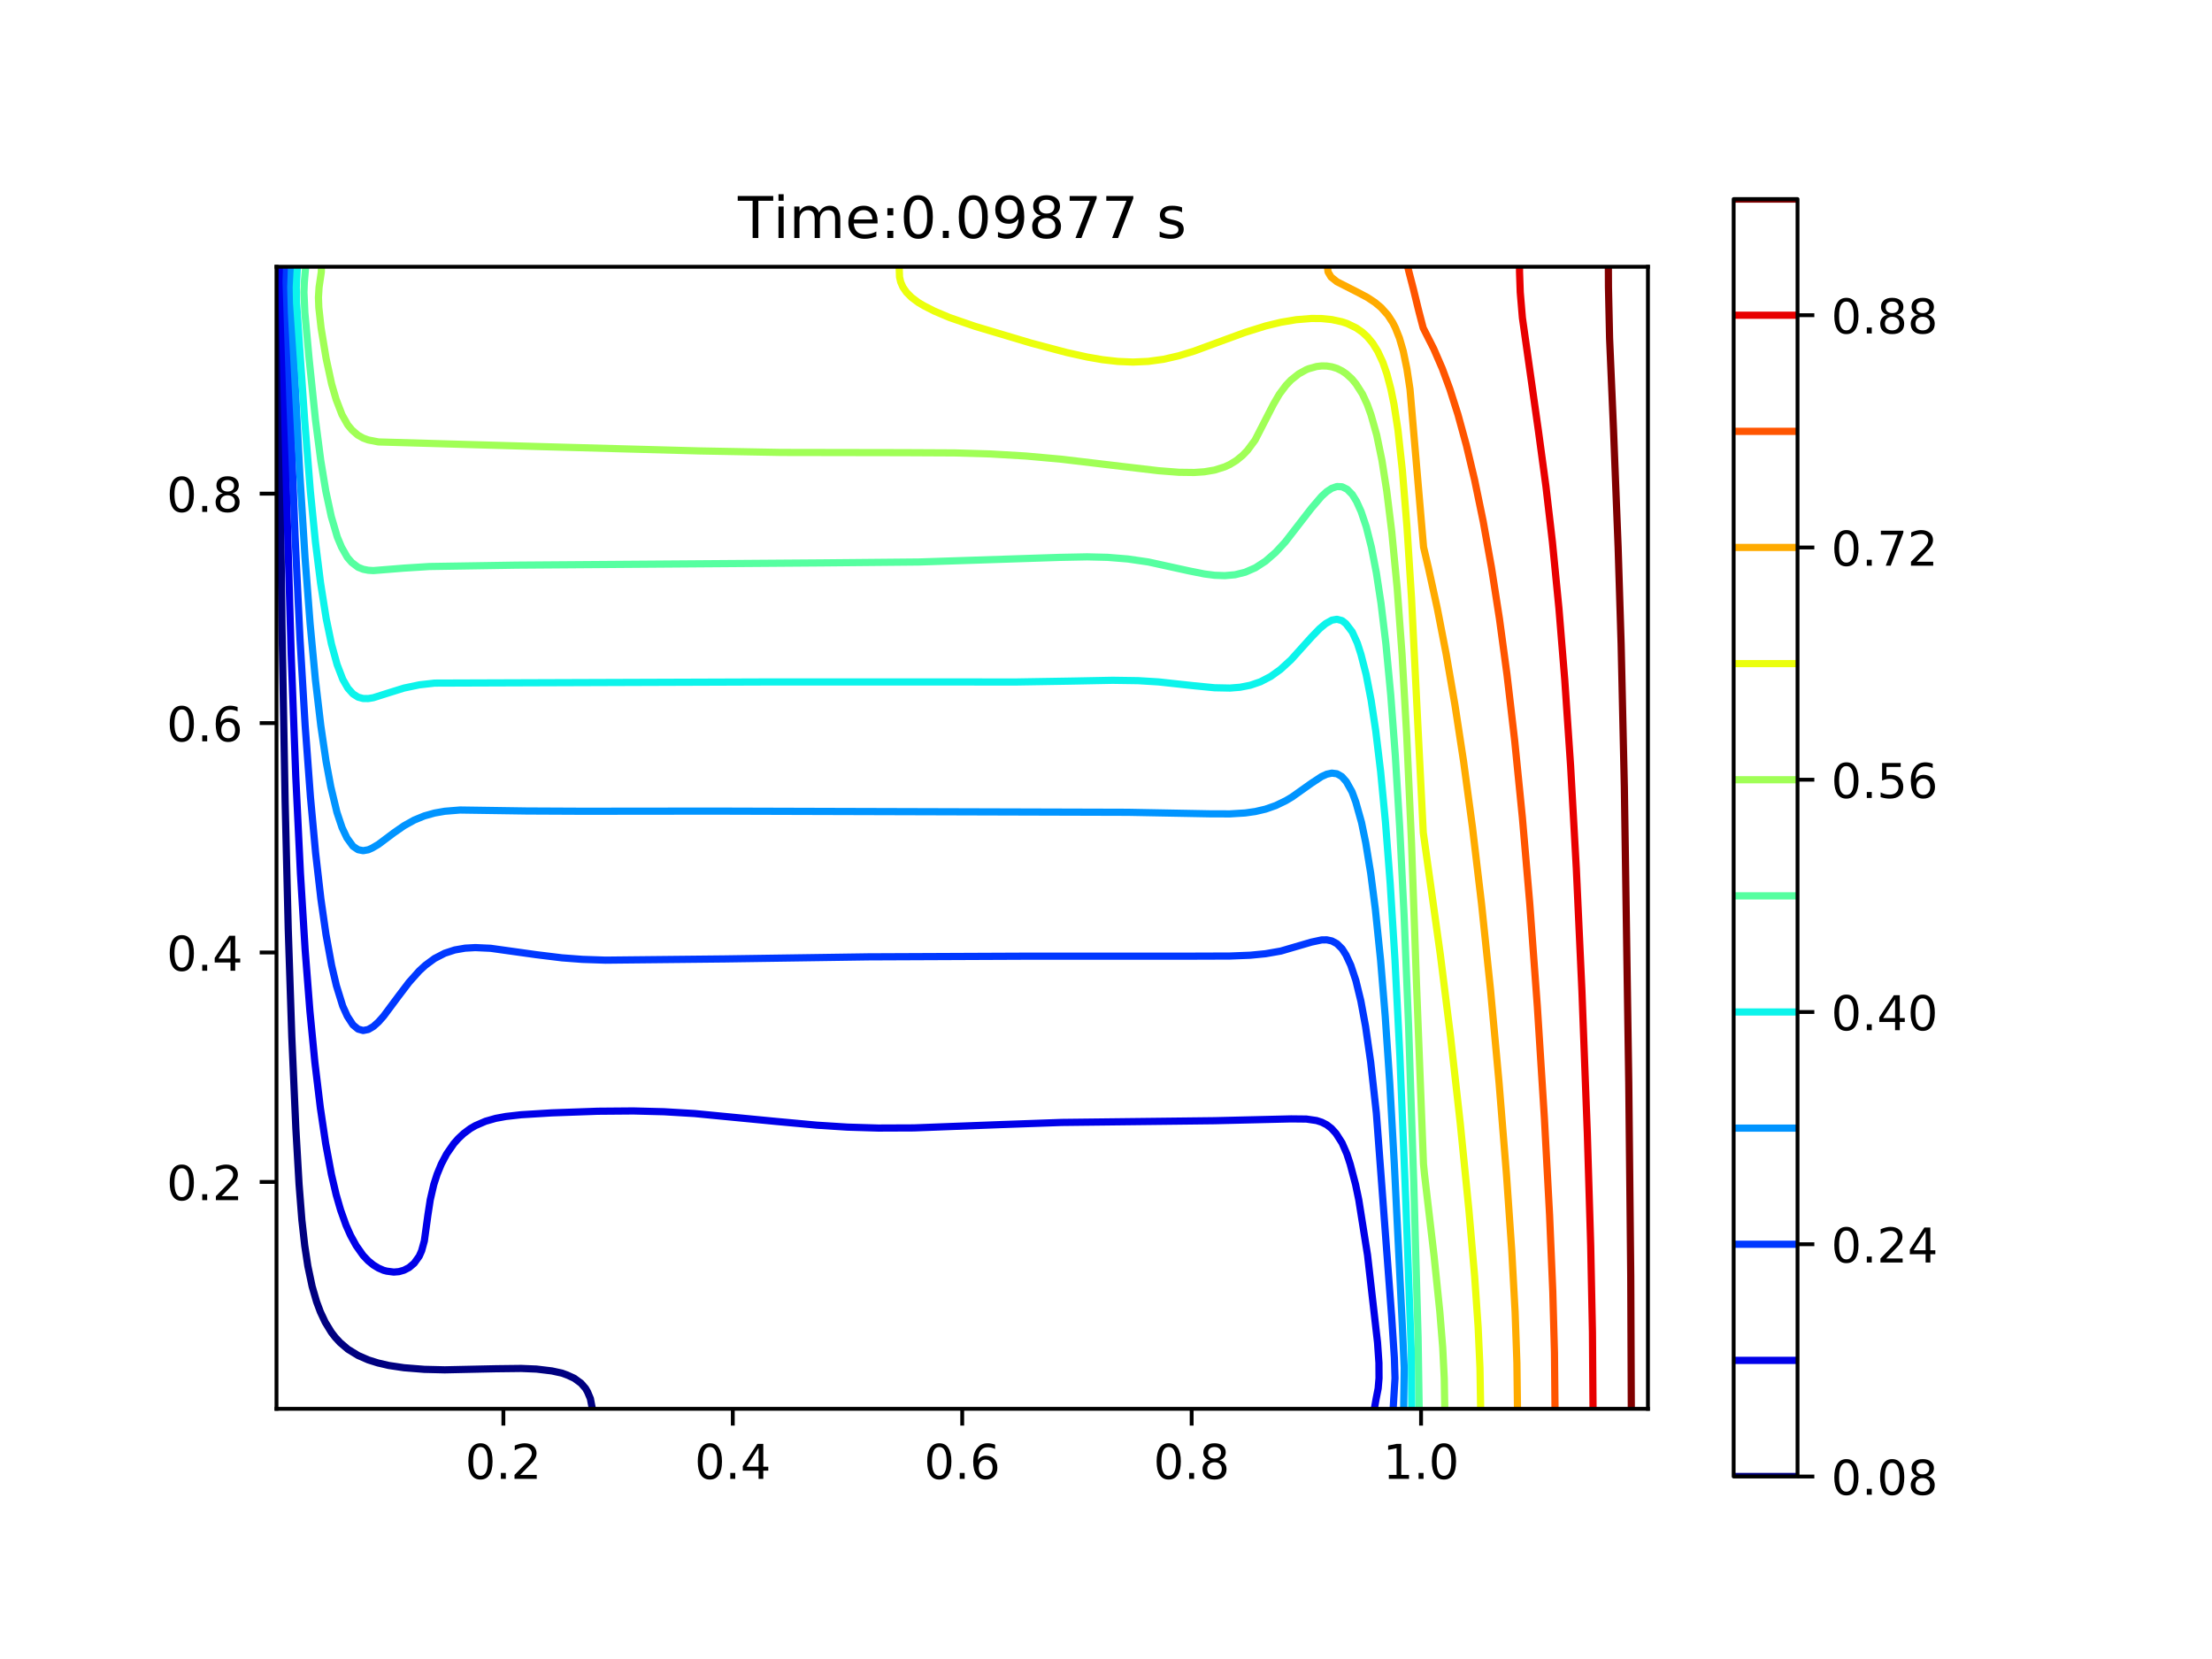 <?xml version="1.0" encoding="utf-8" standalone="no"?>
<!DOCTYPE svg PUBLIC "-//W3C//DTD SVG 1.1//EN"
  "http://www.w3.org/Graphics/SVG/1.1/DTD/svg11.dtd">
<!-- Created with matplotlib (http://matplotlib.org/) -->
<svg height="345.6pt" version="1.1" viewBox="0 0 460.8 345.6" width="460.8pt" xmlns="http://www.w3.org/2000/svg" xmlns:xlink="http://www.w3.org/1999/xlink">
 <defs>
  <style type="text/css">
*{stroke-linecap:butt;stroke-linejoin:round;}
  </style>
 </defs>
 <g id="figure_1">
  <g id="patch_1">
   <path d="M 0 345.6 
L 460.8 345.6 
L 460.8 0 
L 0 0 
z
" style="fill:#ffffff;"/>
  </g>
  <g id="axes_1">
   <g id="patch_2">
    <path d="M 57.6 293.479 
L 343.296 293.479 
L 343.296 55.577 
L 57.6 55.577 
z
" style="fill:#ffffff;"/>
   </g>
   <g id="matplotlib.axis_1">
    <g id="xtick_1">
     <g id="line2d_1">
      <defs>
       <path d="M 0 0 
L 0 3.5 
" id="m76051b7d39" style="stroke:#000000;stroke-width:0.8;"/>
      </defs>
      <g>
       <use style="stroke:#000000;stroke-width:0.8;" x="104.862" xlink:href="#m76051b7d39" y="293.479"/>
      </g>
     </g>
     <g id="text_1">
      <!-- 0.2 -->
      <defs>
       <path d="M 31.781 66.406 
Q 24.172 66.406 20.328 58.906 
Q 16.5 51.422 16.5 36.375 
Q 16.5 21.391 20.328 13.891 
Q 24.172 6.391 31.781 6.391 
Q 39.453 6.391 43.281 13.891 
Q 47.125 21.391 47.125 36.375 
Q 47.125 51.422 43.281 58.906 
Q 39.453 66.406 31.781 66.406 
z
M 31.781 74.219 
Q 44.047 74.219 50.516 64.516 
Q 56.984 54.828 56.984 36.375 
Q 56.984 17.969 50.516 8.266 
Q 44.047 -1.422 31.781 -1.422 
Q 19.531 -1.422 13.062 8.266 
Q 6.594 17.969 6.594 36.375 
Q 6.594 54.828 13.062 64.516 
Q 19.531 74.219 31.781 74.219 
z
" id="DejaVuSans-30"/>
       <path d="M 10.688 12.406 
L 21 12.406 
L 21 0 
L 10.688 0 
z
" id="DejaVuSans-2e"/>
       <path d="M 19.188 8.297 
L 53.609 8.297 
L 53.609 0 
L 7.328 0 
L 7.328 8.297 
Q 12.938 14.109 22.625 23.891 
Q 32.328 33.688 34.812 36.531 
Q 39.547 41.844 41.422 45.531 
Q 43.312 49.219 43.312 52.781 
Q 43.312 58.594 39.234 62.25 
Q 35.156 65.922 28.609 65.922 
Q 23.969 65.922 18.812 64.312 
Q 13.672 62.703 7.812 59.422 
L 7.812 69.391 
Q 13.766 71.781 18.938 73 
Q 24.125 74.219 28.422 74.219 
Q 39.75 74.219 46.484 68.547 
Q 53.219 62.891 53.219 53.422 
Q 53.219 48.922 51.531 44.891 
Q 49.859 40.875 45.406 35.406 
Q 44.188 33.984 37.641 27.219 
Q 31.109 20.453 19.188 8.297 
z
" id="DejaVuSans-32"/>
      </defs>
      <g transform="translate(96.91 308.078)scale(0.1 -0.1)">
       <use xlink:href="#DejaVuSans-30"/>
       <use x="63.623" xlink:href="#DejaVuSans-2e"/>
       <use x="95.41" xlink:href="#DejaVuSans-32"/>
      </g>
     </g>
    </g>
    <g id="xtick_2">
     <g id="line2d_2">
      <g>
       <use style="stroke:#000000;stroke-width:0.8;" x="152.655" xlink:href="#m76051b7d39" y="293.479"/>
      </g>
     </g>
     <g id="text_2">
      <!-- 0.4 -->
      <defs>
       <path d="M 37.797 64.312 
L 12.891 25.391 
L 37.797 25.391 
z
M 35.203 72.906 
L 47.609 72.906 
L 47.609 25.391 
L 58.016 25.391 
L 58.016 17.188 
L 47.609 17.188 
L 47.609 0 
L 37.797 0 
L 37.797 17.188 
L 4.891 17.188 
L 4.891 26.703 
z
" id="DejaVuSans-34"/>
      </defs>
      <g transform="translate(144.703 308.078)scale(0.1 -0.1)">
       <use xlink:href="#DejaVuSans-30"/>
       <use x="63.623" xlink:href="#DejaVuSans-2e"/>
       <use x="95.41" xlink:href="#DejaVuSans-34"/>
      </g>
     </g>
    </g>
    <g id="xtick_3">
     <g id="line2d_3">
      <g>
       <use style="stroke:#000000;stroke-width:0.8;" x="200.448" xlink:href="#m76051b7d39" y="293.479"/>
      </g>
     </g>
     <g id="text_3">
      <!-- 0.6 -->
      <defs>
       <path d="M 33.016 40.375 
Q 26.375 40.375 22.484 35.828 
Q 18.609 31.297 18.609 23.391 
Q 18.609 15.531 22.484 10.953 
Q 26.375 6.391 33.016 6.391 
Q 39.656 6.391 43.531 10.953 
Q 47.406 15.531 47.406 23.391 
Q 47.406 31.297 43.531 35.828 
Q 39.656 40.375 33.016 40.375 
z
M 52.594 71.297 
L 52.594 62.312 
Q 48.875 64.062 45.094 64.984 
Q 41.312 65.922 37.594 65.922 
Q 27.828 65.922 22.672 59.328 
Q 17.531 52.734 16.797 39.406 
Q 19.672 43.656 24.016 45.922 
Q 28.375 48.188 33.594 48.188 
Q 44.578 48.188 50.953 41.516 
Q 57.328 34.859 57.328 23.391 
Q 57.328 12.156 50.688 5.359 
Q 44.047 -1.422 33.016 -1.422 
Q 20.359 -1.422 13.672 8.266 
Q 6.984 17.969 6.984 36.375 
Q 6.984 53.656 15.188 63.938 
Q 23.391 74.219 37.203 74.219 
Q 40.922 74.219 44.703 73.484 
Q 48.484 72.75 52.594 71.297 
z
" id="DejaVuSans-36"/>
      </defs>
      <g transform="translate(192.496 308.078)scale(0.1 -0.1)">
       <use xlink:href="#DejaVuSans-30"/>
       <use x="63.623" xlink:href="#DejaVuSans-2e"/>
       <use x="95.41" xlink:href="#DejaVuSans-36"/>
      </g>
     </g>
    </g>
    <g id="xtick_4">
     <g id="line2d_4">
      <g>
       <use style="stroke:#000000;stroke-width:0.8;" x="248.241" xlink:href="#m76051b7d39" y="293.479"/>
      </g>
     </g>
     <g id="text_4">
      <!-- 0.8 -->
      <defs>
       <path d="M 31.781 34.625 
Q 24.75 34.625 20.719 30.859 
Q 16.703 27.094 16.703 20.516 
Q 16.703 13.922 20.719 10.156 
Q 24.75 6.391 31.781 6.391 
Q 38.812 6.391 42.859 10.172 
Q 46.922 13.969 46.922 20.516 
Q 46.922 27.094 42.891 30.859 
Q 38.875 34.625 31.781 34.625 
z
M 21.922 38.812 
Q 15.578 40.375 12.031 44.719 
Q 8.5 49.078 8.5 55.328 
Q 8.5 64.062 14.719 69.141 
Q 20.953 74.219 31.781 74.219 
Q 42.672 74.219 48.875 69.141 
Q 55.078 64.062 55.078 55.328 
Q 55.078 49.078 51.531 44.719 
Q 48 40.375 41.703 38.812 
Q 48.828 37.156 52.797 32.312 
Q 56.781 27.484 56.781 20.516 
Q 56.781 9.906 50.312 4.234 
Q 43.844 -1.422 31.781 -1.422 
Q 19.734 -1.422 13.25 4.234 
Q 6.781 9.906 6.781 20.516 
Q 6.781 27.484 10.781 32.312 
Q 14.797 37.156 21.922 38.812 
z
M 18.312 54.391 
Q 18.312 48.734 21.844 45.562 
Q 25.391 42.391 31.781 42.391 
Q 38.141 42.391 41.719 45.562 
Q 45.312 48.734 45.312 54.391 
Q 45.312 60.062 41.719 63.234 
Q 38.141 66.406 31.781 66.406 
Q 25.391 66.406 21.844 63.234 
Q 18.312 60.062 18.312 54.391 
z
" id="DejaVuSans-38"/>
      </defs>
      <g transform="translate(240.289 308.078)scale(0.1 -0.1)">
       <use xlink:href="#DejaVuSans-30"/>
       <use x="63.623" xlink:href="#DejaVuSans-2e"/>
       <use x="95.41" xlink:href="#DejaVuSans-38"/>
      </g>
     </g>
    </g>
    <g id="xtick_5">
     <g id="line2d_5">
      <g>
       <use style="stroke:#000000;stroke-width:0.8;" x="296.034" xlink:href="#m76051b7d39" y="293.479"/>
      </g>
     </g>
     <g id="text_5">
      <!-- 1.0 -->
      <defs>
       <path d="M 12.406 8.297 
L 28.516 8.297 
L 28.516 63.922 
L 10.984 60.406 
L 10.984 69.391 
L 28.422 72.906 
L 38.281 72.906 
L 38.281 8.297 
L 54.391 8.297 
L 54.391 0 
L 12.406 0 
z
" id="DejaVuSans-31"/>
      </defs>
      <g transform="translate(288.082 308.078)scale(0.1 -0.1)">
       <use xlink:href="#DejaVuSans-31"/>
       <use x="63.623" xlink:href="#DejaVuSans-2e"/>
       <use x="95.41" xlink:href="#DejaVuSans-30"/>
      </g>
     </g>
    </g>
   </g>
   <g id="matplotlib.axis_2">
    <g id="ytick_1">
     <g id="line2d_6">
      <defs>
       <path d="M 0 0 
L -3.5 0 
" id="md246bca53f" style="stroke:#000000;stroke-width:0.8;"/>
      </defs>
      <g>
       <use style="stroke:#000000;stroke-width:0.8;" x="57.6" xlink:href="#md246bca53f" y="246.218"/>
      </g>
     </g>
     <g id="text_6">
      <!-- 0.2 -->
      <g transform="translate(34.697 250.017)scale(0.1 -0.1)">
       <use xlink:href="#DejaVuSans-30"/>
       <use x="63.623" xlink:href="#DejaVuSans-2e"/>
       <use x="95.41" xlink:href="#DejaVuSans-32"/>
      </g>
     </g>
    </g>
    <g id="ytick_2">
     <g id="line2d_7">
      <g>
       <use style="stroke:#000000;stroke-width:0.8;" x="57.6" xlink:href="#md246bca53f" y="198.425"/>
      </g>
     </g>
     <g id="text_7">
      <!-- 0.4 -->
      <g transform="translate(34.697 202.224)scale(0.1 -0.1)">
       <use xlink:href="#DejaVuSans-30"/>
       <use x="63.623" xlink:href="#DejaVuSans-2e"/>
       <use x="95.41" xlink:href="#DejaVuSans-34"/>
      </g>
     </g>
    </g>
    <g id="ytick_3">
     <g id="line2d_8">
      <g>
       <use style="stroke:#000000;stroke-width:0.8;" x="57.6" xlink:href="#md246bca53f" y="150.631"/>
      </g>
     </g>
     <g id="text_8">
      <!-- 0.6 -->
      <g transform="translate(34.697 154.431)scale(0.1 -0.1)">
       <use xlink:href="#DejaVuSans-30"/>
       <use x="63.623" xlink:href="#DejaVuSans-2e"/>
       <use x="95.41" xlink:href="#DejaVuSans-36"/>
      </g>
     </g>
    </g>
    <g id="ytick_4">
     <g id="line2d_9">
      <g>
       <use style="stroke:#000000;stroke-width:0.8;" x="57.6" xlink:href="#md246bca53f" y="102.838"/>
      </g>
     </g>
     <g id="text_9">
      <!-- 0.8 -->
      <g transform="translate(34.697 106.638)scale(0.1 -0.1)">
       <use xlink:href="#DejaVuSans-30"/>
       <use x="63.623" xlink:href="#DejaVuSans-2e"/>
       <use x="95.41" xlink:href="#DejaVuSans-38"/>
      </g>
     </g>
    </g>
   </g>
   <g id="LineCollection_1">
    <path clip-path="url(#p8960e4d676)" d="M 123.401 293.479 
L 122.986 291.355 
L 122.386 289.935 
L 121.982 289.231 
L 121.059 288.169 
L 119.612 287.107 
L 118.138 286.437 
L 117.065 286.045 
L 114.952 285.586 
L 111.765 285.203 
L 108.579 285.071 
L 103.269 285.134 
L 92.648 285.362 
L 88.4 285.26 
L 84.152 284.923 
L 80.965 284.446 
L 78.713 283.921 
L 76.717 283.292 
L 74.593 282.366 
L 72.469 281.063 
L 70.84 279.673 
L 69.86 278.611 
L 69.038 277.548 
L 67.74 275.424 
L 66.743 273.3 
L 65.949 271.176 
L 65.024 267.99 
L 64.13 263.742 
L 63.484 259.493 
L 62.888 254.183 
L 62.303 246.749 
L 61.631 235.066 
L 60.786 215.949 
L 60.049 193.645 
L 59.4 167.094 
L 58.755 130.983 
L 58.168 85.314 
L 57.924 55.577 
L 57.924 55.577 
" style="fill:none;stroke:#000080;stroke-width:1.5;"/>
   </g>
   <g id="LineCollection_2">
    <path clip-path="url(#p8960e4d676)" d="M 286.3 293.479 
L 286.682 291.355 
L 287.097 289.231 
L 287.276 287.107 
L 287.258 283.921 
L 286.964 279.673 
L 284.882 261.455 
L 283.054 249.935 
L 282.388 246.749 
L 281.269 242.5 
L 280.575 240.376 
L 279.572 238.081 
L 278.322 236.128 
L 277.363 235.066 
L 276.386 234.311 
L 275.324 233.77 
L 274.262 233.43 
L 272.138 233.118 
L 268.951 233.084 
L 253.02 233.463 
L 221.158 233.826 
L 208.414 234.277 
L 190.358 234.963 
L 182.924 234.993 
L 176.551 234.799 
L 170.179 234.396 
L 161.683 233.614 
L 144.689 231.971 
L 138.317 231.594 
L 131.945 231.43 
L 124.51 231.491 
L 114.952 231.83 
L 108.579 232.217 
L 105.393 232.58 
L 103.269 232.971 
L 101.145 233.577 
L 99.021 234.496 
L 97.959 235.113 
L 96.597 236.128 
L 95.463 237.19 
L 94.526 238.252 
L 93.054 240.376 
L 91.932 242.5 
L 91.059 244.624 
L 90.371 246.749 
L 89.63 249.935 
L 89.139 253.121 
L 88.4 258.499 
L 87.834 260.555 
L 87.338 261.682 
L 86.276 263.163 
L 85.214 264.059 
L 84.152 264.609 
L 83.09 264.908 
L 82.028 264.995 
L 80.568 264.804 
L 79.903 264.63 
L 78.841 264.169 
L 77.779 263.522 
L 76.717 262.66 
L 75.655 261.545 
L 74.203 259.493 
L 73.034 257.369 
L 72.088 255.245 
L 70.951 252.059 
L 70.031 248.873 
L 69.033 244.624 
L 67.847 238.252 
L 66.74 230.818 
L 65.59 221.259 
L 64.56 210.638 
L 63.569 197.893 
L 62.588 181.962 
L 61.615 161.783 
L 60.658 136.294 
L 59.724 104.029 
L 58.719 59.825 
L 58.786 55.577 
L 58.786 55.577 
" style="fill:none;stroke:#0000e8;stroke-width:1.5;"/>
   </g>
   <g id="LineCollection_3">
    <path clip-path="url(#p8960e4d676)" d="M 290.217 293.479 
L 290.608 287.107 
L 290.474 282.859 
L 289.913 274.362 
L 286.718 231.88 
L 285.541 221.259 
L 284.473 213.824 
L 283.489 208.514 
L 282.453 204.266 
L 281.394 201.08 
L 280.409 198.956 
L 279.572 197.639 
L 278.51 196.589 
L 277.448 196.014 
L 276.386 195.786 
L 275.324 195.803 
L 273.2 196.257 
L 266.827 198.12 
L 263.641 198.68 
L 260.455 198.99 
L 256.207 199.159 
L 247.71 199.187 
L 212.662 199.194 
L 180.8 199.33 
L 151.062 199.76 
L 126.15 200.018 
L 121.324 199.853 
L 117.076 199.534 
L 111.765 198.885 
L 102.207 197.547 
L 99.021 197.401 
L 96.896 197.518 
L 94.736 197.893 
L 92.648 198.575 
L 90.524 199.674 
L 88.617 201.08 
L 87.338 202.249 
L 85.214 204.624 
L 83.063 207.452 
L 79.898 211.7 
L 78.841 212.89 
L 77.779 213.841 
L 76.717 214.463 
L 75.655 214.671 
L 74.593 214.379 
L 73.531 213.501 
L 72.357 211.7 
L 71.395 209.576 
L 70.079 205.328 
L 69.077 201.08 
L 67.916 194.707 
L 66.846 187.273 
L 65.749 177.714 
L 64.672 166.031 
L 63.571 151.163 
L 62.496 133.107 
L 61.478 111.866 
L 60.419 84.252 
L 59.602 58.763 
L 59.699 55.577 
L 59.699 55.577 
" style="fill:none;stroke:#0038ff;stroke-width:1.5;"/>
   </g>
   <g id="LineCollection_4">
    <path clip-path="url(#p8960e4d676)" d="M 292.41 293.479 
L 292.526 284.983 
L 292.145 276.486 
L 290.464 242.5 
L 289.503 225.507 
L 288.566 211.7 
L 287.601 200.018 
L 286.509 189.397 
L 285.551 181.962 
L 284.51 175.59 
L 283.634 171.342 
L 282.441 167.094 
L 281.661 164.969 
L 280.472 162.845 
L 279.537 161.783 
L 278.51 161.189 
L 277.448 161.055 
L 276.386 161.282 
L 275.293 161.783 
L 273.2 163.161 
L 269.152 166.031 
L 267.889 166.784 
L 265.765 167.812 
L 263.641 168.556 
L 261.517 169.053 
L 259.393 169.355 
L 256.207 169.547 
L 251.958 169.533 
L 234.965 169.215 
L 148.938 168.969 
L 121.324 168.998 
L 109.641 168.944 
L 95.834 168.74 
L 92.648 169 
L 90.524 169.372 
L 88.4 169.968 
L 86.276 170.841 
L 84.152 172.027 
L 82.028 173.501 
L 78.841 175.892 
L 77.553 176.652 
L 76.717 177.025 
L 75.655 177.211 
L 74.593 177.006 
L 73.531 176.291 
L 72.261 174.528 
L 71.257 172.404 
L 70.188 169.218 
L 68.913 163.907 
L 67.925 158.597 
L 66.829 151.163 
L 65.706 141.604 
L 64.601 129.921 
L 63.542 116.114 
L 62.483 99.121 
L 60.711 65.135 
L 60.568 59.825 
L 60.724 55.577 
L 60.724 55.577 
" style="fill:none;stroke:#0094ff;stroke-width:1.5;"/>
   </g>
   <g id="LineCollection_5">
    <path clip-path="url(#p8960e4d676)" d="M 294.096 293.479 
L 294.009 281.797 
L 292.885 250.997 
L 291.628 220.197 
L 290.602 200.018 
L 289.605 184.087 
L 288.624 171.342 
L 287.609 160.721 
L 286.589 152.225 
L 285.626 145.852 
L 284.6 140.542 
L 283.509 136.294 
L 282.758 133.968 
L 281.696 131.638 
L 280.382 129.921 
L 279.572 129.284 
L 278.51 129.007 
L 277.448 129.189 
L 276.145 129.921 
L 274.88 130.983 
L 273.2 132.72 
L 268.951 137.439 
L 266.717 139.48 
L 264.703 140.923 
L 262.579 142.026 
L 260.455 142.753 
L 258.331 143.167 
L 256.207 143.337 
L 253.02 143.272 
L 248.772 142.859 
L 241.338 142.052 
L 237.089 141.795 
L 231.779 141.717 
L 223.282 141.883 
L 211.6 142.074 
L 194.607 142.06 
L 159.558 142.063 
L 90.524 142.303 
L 87.338 142.669 
L 84.152 143.339 
L 80.965 144.333 
L 77.779 145.344 
L 76.717 145.522 
L 75.655 145.514 
L 74.593 145.227 
L 73.531 144.552 
L 72.469 143.362 
L 71.407 141.514 
L 70.217 138.418 
L 69.05 134.169 
L 67.952 128.859 
L 66.774 121.425 
L 65.714 112.928 
L 64.652 102.307 
L 63.46 87.439 
L 61.779 63.011 
L 61.722 59.825 
L 61.893 56.639 
L 61.961 55.577 
L 61.961 55.577 
" style="fill:none;stroke:#0cf4eb;stroke-width:1.5;"/>
   </g>
   <g id="LineCollection_6">
    <path clip-path="url(#p8960e4d676)" d="M 295.639 293.479 
L 295.415 278.611 
L 294.525 246.749 
L 293.44 213.824 
L 292.487 190.459 
L 291.585 172.404 
L 290.678 157.535 
L 289.718 144.79 
L 288.712 134.169 
L 287.688 125.673 
L 286.717 119.301 
L 285.687 113.99 
L 284.615 109.742 
L 283.543 106.556 
L 282.58 104.432 
L 281.696 103 
L 280.634 101.922 
L 279.572 101.4 
L 278.51 101.353 
L 277.448 101.712 
L 276.386 102.41 
L 275.324 103.379 
L 273.2 105.858 
L 267.722 112.928 
L 265.754 115.052 
L 263.641 116.898 
L 261.517 118.279 
L 259.393 119.206 
L 257.269 119.73 
L 255.144 119.917 
L 253.02 119.838 
L 250.896 119.564 
L 247.71 118.929 
L 239.213 117.066 
L 234.965 116.446 
L 230.717 116.103 
L 226.469 116.001 
L 220.747 116.114 
L 191.42 117.075 
L 171.241 117.262 
L 107.517 117.73 
L 89.462 118.015 
L 84.152 118.35 
L 77.779 118.862 
L 76.717 118.797 
L 75.655 118.59 
L 74.593 118.169 
L 73.286 117.176 
L 72.36 116.114 
L 71.154 113.99 
L 70.264 111.866 
L 69.016 107.618 
L 67.873 102.307 
L 66.82 95.935 
L 65.719 87.439 
L 64.386 74.694 
L 63.512 65.135 
L 63.317 60.887 
L 63.4 58.763 
L 63.677 55.577 
L 63.677 55.577 
" style="fill:none;stroke:#56ffa0;stroke-width:1.5;"/>
   </g>
   <g id="LineCollection_7">
    <path clip-path="url(#p8960e4d676)" d="M 300.973 293.479 
L 300.865 287.107 
L 300.545 280.735 
L 299.944 273.3 
L 298.74 261.617 
L 296.749 244.624 
L 296.539 242.5 
L 295.059 204.266 
L 294.047 175.59 
L 293.047 153.287 
L 292.074 136.294 
L 291.054 122.487 
L 289.93 110.804 
L 288.885 102.307 
L 287.89 95.935 
L 286.795 90.625 
L 285.594 86.376 
L 284.828 84.252 
L 283.82 82.079 
L 282.499 80.004 
L 281.631 78.942 
L 280.46 77.88 
L 279.572 77.272 
L 278.51 76.744 
L 277.448 76.418 
L 276.386 76.25 
L 275.324 76.231 
L 274.262 76.354 
L 272.608 76.818 
L 272.138 77.008 
L 270.559 77.88 
L 268.951 79.159 
L 267.889 80.275 
L 266.503 82.128 
L 265.267 84.252 
L 261.451 91.687 
L 259.876 93.811 
L 258.851 94.873 
L 257.548 95.935 
L 256.207 96.759 
L 255.144 97.252 
L 253.02 97.923 
L 250.896 98.282 
L 248.772 98.426 
L 245.586 98.385 
L 241.338 98.056 
L 233.903 97.184 
L 221.158 95.667 
L 213.724 94.998 
L 206.289 94.564 
L 198.855 94.35 
L 188.234 94.296 
L 162.745 94.252 
L 145.752 93.936 
L 112.827 93.041 
L 78.841 92.063 
L 76.717 91.65 
L 75.655 91.262 
L 74.522 90.625 
L 73.315 89.563 
L 72.432 88.501 
L 71.241 86.376 
L 70.014 83.19 
L 69.089 80.004 
L 67.939 74.694 
L 66.886 68.321 
L 66.418 64.073 
L 66.337 61.949 
L 66.471 59.825 
L 66.939 56.639 
L 66.955 55.577 
L 66.955 55.577 
" style="fill:none;stroke:#a0ff56;stroke-width:1.5;"/>
   </g>
   <g id="LineCollection_8">
    <path clip-path="url(#p8960e4d676)" d="M 308.448 293.479 
L 308.306 284.983 
L 307.925 276.486 
L 307.193 265.866 
L 305.997 252.059 
L 304.197 234.004 
L 302.18 215.949 
L 300.059 198.956 
L 297.988 184.087 
L 296.496 173.466 
L 294.947 142.666 
L 294.048 124.611 
L 293.097 109.742 
L 292.144 98.059 
L 291.217 89.563 
L 290.4 84.252 
L 289.748 81.066 
L 288.907 77.88 
L 288.069 75.464 
L 287.006 73.186 
L 285.944 71.482 
L 284.882 70.201 
L 283.82 69.213 
L 282.547 68.321 
L 280.634 67.391 
L 279.572 67.037 
L 277.448 66.576 
L 275.324 66.362 
L 273.2 66.342 
L 270.013 66.6 
L 266.827 67.136 
L 263.641 67.909 
L 259.393 69.236 
L 255.144 70.788 
L 248.772 73.136 
L 245.586 74.112 
L 242.4 74.844 
L 239.213 75.282 
L 236.027 75.424 
L 232.841 75.291 
L 229.655 74.928 
L 226.469 74.376 
L 222.22 73.435 
L 214.786 71.466 
L 203.103 67.977 
L 197.793 66.145 
L 194.607 64.795 
L 192.482 63.707 
L 191.302 63.011 
L 189.889 61.949 
L 188.836 60.887 
L 188.101 59.825 
L 187.635 58.763 
L 187.388 57.701 
L 187.313 55.577 
L 187.313 55.577 
" style="fill:none;stroke:#ebff0c;stroke-width:1.5;"/>
   </g>
   <g id="LineCollection_9">
    <path clip-path="url(#p8960e4d676)" d="M 316.121 293.479 
L 315.999 283.921 
L 315.625 273.3 
L 314.928 260.555 
L 313.823 244.624 
L 312.277 225.507 
L 310.521 206.39 
L 308.638 188.335 
L 306.749 172.404 
L 304.887 158.597 
L 303.103 146.914 
L 301.273 136.294 
L 299.414 126.735 
L 297.556 118.238 
L 296.557 113.99 
L 293.727 81.066 
L 293.084 76.818 
L 292.317 73.124 
L 291.537 70.445 
L 290.694 68.321 
L 290.164 67.259 
L 289.131 65.656 
L 287.712 64.073 
L 286.441 63.011 
L 284.831 61.949 
L 282.758 60.851 
L 278.51 58.69 
L 277.276 57.701 
L 276.654 56.639 
L 276.538 55.577 
L 276.538 55.577 
" style="fill:none;stroke:#ffab00;stroke-width:1.5;"/>
   </g>
   <g id="LineCollection_10">
    <path clip-path="url(#p8960e4d676)" d="M 323.94 293.479 
L 323.823 281.797 
L 323.475 269.052 
L 322.806 253.121 
L 321.727 232.942 
L 320.25 209.576 
L 318.685 188.335 
L 317.135 170.28 
L 315.543 154.349 
L 313.935 140.542 
L 312.357 128.859 
L 310.703 118.238 
L 308.989 108.68 
L 307.186 99.957 
L 305.471 92.749 
L 303.724 86.376 
L 302.037 81.066 
L 300.473 76.818 
L 298.689 72.694 
L 297.552 70.445 
L 296.477 68.321 
L 295.644 65.135 
L 295.38 64.073 
L 294.441 60.23 
L 293.511 56.639 
L 293.25 55.577 
L 293.25 55.577 
" style="fill:none;stroke:#ff5500;stroke-width:1.5;"/>
   </g>
   <g id="LineCollection_11">
    <path clip-path="url(#p8960e4d676)" d="M 331.857 293.479 
L 331.737 277.548 
L 331.372 259.493 
L 330.668 236.128 
L 329.543 206.39 
L 328.373 180.9 
L 327.191 159.659 
L 325.967 141.604 
L 324.753 126.735 
L 323.397 112.928 
L 322.037 101.245 
L 320.455 89.563 
L 317.142 66.197 
L 316.695 60.887 
L 316.547 56.639 
L 316.544 55.577 
L 316.544 55.577 
" style="fill:none;stroke:#e80000;stroke-width:1.5;"/>
   </g>
   <g id="LineCollection_12">
    <path clip-path="url(#p8960e4d676)" d="M 339.831 293.479 
L 339.716 265.866 
L 339.3 225.507 
L 338.38 163.907 
L 337.71 134.169 
L 337.085 113.99 
L 336.128 89.563 
L 335.305 70.445 
L 335.073 59.825 
L 335.053 55.577 
L 335.053 55.577 
" style="fill:none;stroke:#800000;stroke-width:1.5;"/>
   </g>
   <g id="patch_3">
    <path d="M 57.6 293.479 
L 57.6 55.577 
" style="fill:none;stroke:#000000;stroke-linecap:square;stroke-linejoin:miter;stroke-width:0.8;"/>
   </g>
   <g id="patch_4">
    <path d="M 343.296 293.479 
L 343.296 55.577 
" style="fill:none;stroke:#000000;stroke-linecap:square;stroke-linejoin:miter;stroke-width:0.8;"/>
   </g>
   <g id="patch_5">
    <path d="M 57.6 293.479 
L 343.296 293.479 
" style="fill:none;stroke:#000000;stroke-linecap:square;stroke-linejoin:miter;stroke-width:0.8;"/>
   </g>
   <g id="patch_6">
    <path d="M 57.6 55.577 
L 343.296 55.577 
" style="fill:none;stroke:#000000;stroke-linecap:square;stroke-linejoin:miter;stroke-width:0.8;"/>
   </g>
   <g id="text_10">
    <!-- Time:0.09877 s -->
    <defs>
     <path d="M -0.297 72.906 
L 61.375 72.906 
L 61.375 64.594 
L 35.5 64.594 
L 35.5 0 
L 25.594 0 
L 25.594 64.594 
L -0.297 64.594 
z
" id="DejaVuSans-54"/>
     <path d="M 9.422 54.688 
L 18.406 54.688 
L 18.406 0 
L 9.422 0 
z
M 9.422 75.984 
L 18.406 75.984 
L 18.406 64.594 
L 9.422 64.594 
z
" id="DejaVuSans-69"/>
     <path d="M 52 44.188 
Q 55.375 50.25 60.062 53.125 
Q 64.75 56 71.094 56 
Q 79.641 56 84.281 50.016 
Q 88.922 44.047 88.922 33.016 
L 88.922 0 
L 79.891 0 
L 79.891 32.719 
Q 79.891 40.578 77.094 44.375 
Q 74.312 48.188 68.609 48.188 
Q 61.625 48.188 57.562 43.547 
Q 53.516 38.922 53.516 30.906 
L 53.516 0 
L 44.484 0 
L 44.484 32.719 
Q 44.484 40.625 41.703 44.406 
Q 38.922 48.188 33.109 48.188 
Q 26.219 48.188 22.156 43.531 
Q 18.109 38.875 18.109 30.906 
L 18.109 0 
L 9.078 0 
L 9.078 54.688 
L 18.109 54.688 
L 18.109 46.188 
Q 21.188 51.219 25.484 53.609 
Q 29.781 56 35.688 56 
Q 41.656 56 45.828 52.969 
Q 50 49.953 52 44.188 
z
" id="DejaVuSans-6d"/>
     <path d="M 56.203 29.594 
L 56.203 25.203 
L 14.891 25.203 
Q 15.484 15.922 20.484 11.062 
Q 25.484 6.203 34.422 6.203 
Q 39.594 6.203 44.453 7.469 
Q 49.312 8.734 54.109 11.281 
L 54.109 2.781 
Q 49.266 0.734 44.188 -0.344 
Q 39.109 -1.422 33.891 -1.422 
Q 20.797 -1.422 13.156 6.188 
Q 5.516 13.812 5.516 26.812 
Q 5.516 40.234 12.766 48.109 
Q 20.016 56 32.328 56 
Q 43.359 56 49.781 48.891 
Q 56.203 41.797 56.203 29.594 
z
M 47.219 32.234 
Q 47.125 39.594 43.094 43.984 
Q 39.062 48.391 32.422 48.391 
Q 24.906 48.391 20.391 44.141 
Q 15.875 39.891 15.188 32.172 
z
" id="DejaVuSans-65"/>
     <path d="M 11.719 12.406 
L 22.016 12.406 
L 22.016 0 
L 11.719 0 
z
M 11.719 51.703 
L 22.016 51.703 
L 22.016 39.312 
L 11.719 39.312 
z
" id="DejaVuSans-3a"/>
     <path d="M 10.984 1.516 
L 10.984 10.5 
Q 14.703 8.734 18.5 7.812 
Q 22.312 6.891 25.984 6.891 
Q 35.75 6.891 40.891 13.453 
Q 46.047 20.016 46.781 33.406 
Q 43.953 29.203 39.594 26.953 
Q 35.25 24.703 29.984 24.703 
Q 19.047 24.703 12.672 31.312 
Q 6.297 37.938 6.297 49.422 
Q 6.297 60.641 12.938 67.422 
Q 19.578 74.219 30.609 74.219 
Q 43.266 74.219 49.922 64.516 
Q 56.594 54.828 56.594 36.375 
Q 56.594 19.141 48.406 8.859 
Q 40.234 -1.422 26.422 -1.422 
Q 22.703 -1.422 18.891 -0.688 
Q 15.094 0.047 10.984 1.516 
z
M 30.609 32.422 
Q 37.25 32.422 41.125 36.953 
Q 45.016 41.5 45.016 49.422 
Q 45.016 57.281 41.125 61.844 
Q 37.25 66.406 30.609 66.406 
Q 23.969 66.406 20.094 61.844 
Q 16.219 57.281 16.219 49.422 
Q 16.219 41.5 20.094 36.953 
Q 23.969 32.422 30.609 32.422 
z
" id="DejaVuSans-39"/>
     <path d="M 8.203 72.906 
L 55.078 72.906 
L 55.078 68.703 
L 28.609 0 
L 18.312 0 
L 43.219 64.594 
L 8.203 64.594 
z
" id="DejaVuSans-37"/>
     <path id="DejaVuSans-20"/>
     <path d="M 44.281 53.078 
L 44.281 44.578 
Q 40.484 46.531 36.375 47.5 
Q 32.281 48.484 27.875 48.484 
Q 21.188 48.484 17.844 46.438 
Q 14.5 44.391 14.5 40.281 
Q 14.5 37.156 16.891 35.375 
Q 19.281 33.594 26.516 31.984 
L 29.594 31.297 
Q 39.156 29.25 43.188 25.516 
Q 47.219 21.781 47.219 15.094 
Q 47.219 7.469 41.188 3.016 
Q 35.156 -1.422 24.609 -1.422 
Q 20.219 -1.422 15.453 -0.562 
Q 10.688 0.297 5.422 2 
L 5.422 11.281 
Q 10.406 8.688 15.234 7.391 
Q 20.062 6.109 24.812 6.109 
Q 31.156 6.109 34.562 8.281 
Q 37.984 10.453 37.984 14.406 
Q 37.984 18.062 35.516 20.016 
Q 33.062 21.969 24.703 23.781 
L 21.578 24.516 
Q 13.234 26.266 9.516 29.906 
Q 5.812 33.547 5.812 39.891 
Q 5.812 47.609 11.281 51.797 
Q 16.75 56 26.812 56 
Q 31.781 56 36.172 55.266 
Q 40.578 54.547 44.281 53.078 
z
" id="DejaVuSans-73"/>
    </defs>
    <g transform="translate(153.717 49.577)scale(0.12 -0.12)">
     <use xlink:href="#DejaVuSans-54"/>
     <use x="61.037" xlink:href="#DejaVuSans-69"/>
     <use x="88.82" xlink:href="#DejaVuSans-6d"/>
     <use x="186.232" xlink:href="#DejaVuSans-65"/>
     <use x="247.756" xlink:href="#DejaVuSans-3a"/>
     <use x="281.447" xlink:href="#DejaVuSans-30"/>
     <use x="345.07" xlink:href="#DejaVuSans-2e"/>
     <use x="376.857" xlink:href="#DejaVuSans-30"/>
     <use x="440.48" xlink:href="#DejaVuSans-39"/>
     <use x="504.104" xlink:href="#DejaVuSans-38"/>
     <use x="567.727" xlink:href="#DejaVuSans-37"/>
     <use x="631.35" xlink:href="#DejaVuSans-37"/>
     <use x="694.973" xlink:href="#DejaVuSans-20"/>
     <use x="726.76" xlink:href="#DejaVuSans-73"/>
    </g>
   </g>
  </g>
  <g id="axes_2">
   <g id="patch_7">
    <path clip-path="url(#pd749479425)" d="M 361.152 307.584 
L 361.152 283.392 
L 361.152 65.664 
L 361.152 41.472 
L 374.458 41.472 
L 374.458 65.664 
L 374.458 283.392 
L 374.458 307.584 
z
" style="fill:#ffffff;stroke:#ffffff;stroke-linejoin:miter;stroke-width:0.01;"/>
   </g>
   <g id="matplotlib.axis_3"/>
   <g id="matplotlib.axis_4">
    <g id="ytick_5">
     <g id="line2d_10">
      <defs>
       <path d="M 0 0 
L 3.5 0 
" id="m06a0093272" style="stroke:#000000;stroke-width:0.8;"/>
      </defs>
      <g>
       <use style="stroke:#000000;stroke-width:0.8;" x="374.458" xlink:href="#m06a0093272" y="307.584"/>
      </g>
     </g>
     <g id="text_11">
      <!-- 0.08 -->
      <g transform="translate(381.458 311.383)scale(0.1 -0.1)">
       <use xlink:href="#DejaVuSans-30"/>
       <use x="63.623" xlink:href="#DejaVuSans-2e"/>
       <use x="95.41" xlink:href="#DejaVuSans-30"/>
       <use x="159.033" xlink:href="#DejaVuSans-38"/>
      </g>
     </g>
    </g>
    <g id="ytick_6">
     <g id="line2d_11">
      <g>
       <use style="stroke:#000000;stroke-width:0.8;" x="374.458" xlink:href="#m06a0093272" y="259.2"/>
      </g>
     </g>
     <g id="text_12">
      <!-- 0.24 -->
      <g transform="translate(381.458 262.999)scale(0.1 -0.1)">
       <use xlink:href="#DejaVuSans-30"/>
       <use x="63.623" xlink:href="#DejaVuSans-2e"/>
       <use x="95.41" xlink:href="#DejaVuSans-32"/>
       <use x="159.033" xlink:href="#DejaVuSans-34"/>
      </g>
     </g>
    </g>
    <g id="ytick_7">
     <g id="line2d_12">
      <g>
       <use style="stroke:#000000;stroke-width:0.8;" x="374.458" xlink:href="#m06a0093272" y="210.816"/>
      </g>
     </g>
     <g id="text_13">
      <!-- 0.40 -->
      <g transform="translate(381.458 214.615)scale(0.1 -0.1)">
       <use xlink:href="#DejaVuSans-30"/>
       <use x="63.623" xlink:href="#DejaVuSans-2e"/>
       <use x="95.41" xlink:href="#DejaVuSans-34"/>
       <use x="159.033" xlink:href="#DejaVuSans-30"/>
      </g>
     </g>
    </g>
    <g id="ytick_8">
     <g id="line2d_13">
      <g>
       <use style="stroke:#000000;stroke-width:0.8;" x="374.458" xlink:href="#m06a0093272" y="162.432"/>
      </g>
     </g>
     <g id="text_14">
      <!-- 0.56 -->
      <defs>
       <path d="M 10.797 72.906 
L 49.516 72.906 
L 49.516 64.594 
L 19.828 64.594 
L 19.828 46.734 
Q 21.969 47.469 24.109 47.828 
Q 26.266 48.188 28.422 48.188 
Q 40.625 48.188 47.75 41.5 
Q 54.891 34.812 54.891 23.391 
Q 54.891 11.625 47.562 5.094 
Q 40.234 -1.422 26.906 -1.422 
Q 22.312 -1.422 17.547 -0.641 
Q 12.797 0.141 7.719 1.703 
L 7.719 11.625 
Q 12.109 9.234 16.797 8.062 
Q 21.484 6.891 26.703 6.891 
Q 35.156 6.891 40.078 11.328 
Q 45.016 15.766 45.016 23.391 
Q 45.016 31 40.078 35.438 
Q 35.156 39.891 26.703 39.891 
Q 22.75 39.891 18.812 39.016 
Q 14.891 38.141 10.797 36.281 
z
" id="DejaVuSans-35"/>
      </defs>
      <g transform="translate(381.458 166.231)scale(0.1 -0.1)">
       <use xlink:href="#DejaVuSans-30"/>
       <use x="63.623" xlink:href="#DejaVuSans-2e"/>
       <use x="95.41" xlink:href="#DejaVuSans-35"/>
       <use x="159.033" xlink:href="#DejaVuSans-36"/>
      </g>
     </g>
    </g>
    <g id="ytick_9">
     <g id="line2d_14">
      <g>
       <use style="stroke:#000000;stroke-width:0.8;" x="374.458" xlink:href="#m06a0093272" y="114.048"/>
      </g>
     </g>
     <g id="text_15">
      <!-- 0.72 -->
      <g transform="translate(381.458 117.847)scale(0.1 -0.1)">
       <use xlink:href="#DejaVuSans-30"/>
       <use x="63.623" xlink:href="#DejaVuSans-2e"/>
       <use x="95.41" xlink:href="#DejaVuSans-37"/>
       <use x="159.033" xlink:href="#DejaVuSans-32"/>
      </g>
     </g>
    </g>
    <g id="ytick_10">
     <g id="line2d_15">
      <g>
       <use style="stroke:#000000;stroke-width:0.8;" x="374.458" xlink:href="#m06a0093272" y="65.664"/>
      </g>
     </g>
     <g id="text_16">
      <!-- 0.88 -->
      <g transform="translate(381.458 69.463)scale(0.1 -0.1)">
       <use xlink:href="#DejaVuSans-30"/>
       <use x="63.623" xlink:href="#DejaVuSans-2e"/>
       <use x="95.41" xlink:href="#DejaVuSans-38"/>
       <use x="159.033" xlink:href="#DejaVuSans-38"/>
      </g>
     </g>
    </g>
   </g>
   <g id="LineCollection_13">
    <path clip-path="url(#pd749479425)" d="M 361.152 307.584 
L 374.458 307.584 
" style="fill:none;stroke:#000080;stroke-width:1.5;"/>
    <path clip-path="url(#pd749479425)" d="M 361.152 283.392 
L 374.458 283.392 
" style="fill:none;stroke:#0000e8;stroke-width:1.5;"/>
    <path clip-path="url(#pd749479425)" d="M 361.152 259.2 
L 374.458 259.2 
" style="fill:none;stroke:#0038ff;stroke-width:1.5;"/>
    <path clip-path="url(#pd749479425)" d="M 361.152 235.008 
L 374.458 235.008 
" style="fill:none;stroke:#0094ff;stroke-width:1.5;"/>
    <path clip-path="url(#pd749479425)" d="M 361.152 210.816 
L 374.458 210.816 
" style="fill:none;stroke:#0cf4eb;stroke-width:1.5;"/>
    <path clip-path="url(#pd749479425)" d="M 361.152 186.624 
L 374.458 186.624 
" style="fill:none;stroke:#56ffa0;stroke-width:1.5;"/>
    <path clip-path="url(#pd749479425)" d="M 361.152 162.432 
L 374.458 162.432 
" style="fill:none;stroke:#a0ff56;stroke-width:1.5;"/>
    <path clip-path="url(#pd749479425)" d="M 361.152 138.24 
L 374.458 138.24 
" style="fill:none;stroke:#ebff0c;stroke-width:1.5;"/>
    <path clip-path="url(#pd749479425)" d="M 361.152 114.048 
L 374.458 114.048 
" style="fill:none;stroke:#ffab00;stroke-width:1.5;"/>
    <path clip-path="url(#pd749479425)" d="M 361.152 89.856 
L 374.458 89.856 
" style="fill:none;stroke:#ff5500;stroke-width:1.5;"/>
    <path clip-path="url(#pd749479425)" d="M 361.152 65.664 
L 374.458 65.664 
" style="fill:none;stroke:#e80000;stroke-width:1.5;"/>
    <path clip-path="url(#pd749479425)" d="M 361.152 41.472 
L 374.458 41.472 
" style="fill:none;stroke:#800000;stroke-width:1.5;"/>
   </g>
   <g id="patch_8">
    <path d="M 361.152 307.584 
L 361.152 283.392 
L 361.152 65.664 
L 361.152 41.472 
L 374.458 41.472 
L 374.458 65.664 
L 374.458 283.392 
L 374.458 307.584 
z
" style="fill:none;stroke:#000000;stroke-linejoin:miter;stroke-width:0.8;"/>
   </g>
  </g>
 </g>
 <defs>
  <clipPath id="p8960e4d676">
   <rect height="237.903" width="285.696" x="57.6" y="55.577"/>
  </clipPath>
  <clipPath id="pd749479425">
   <rect height="266.112" width="13.306" x="361.152" y="41.472"/>
  </clipPath>
 </defs>
</svg>
